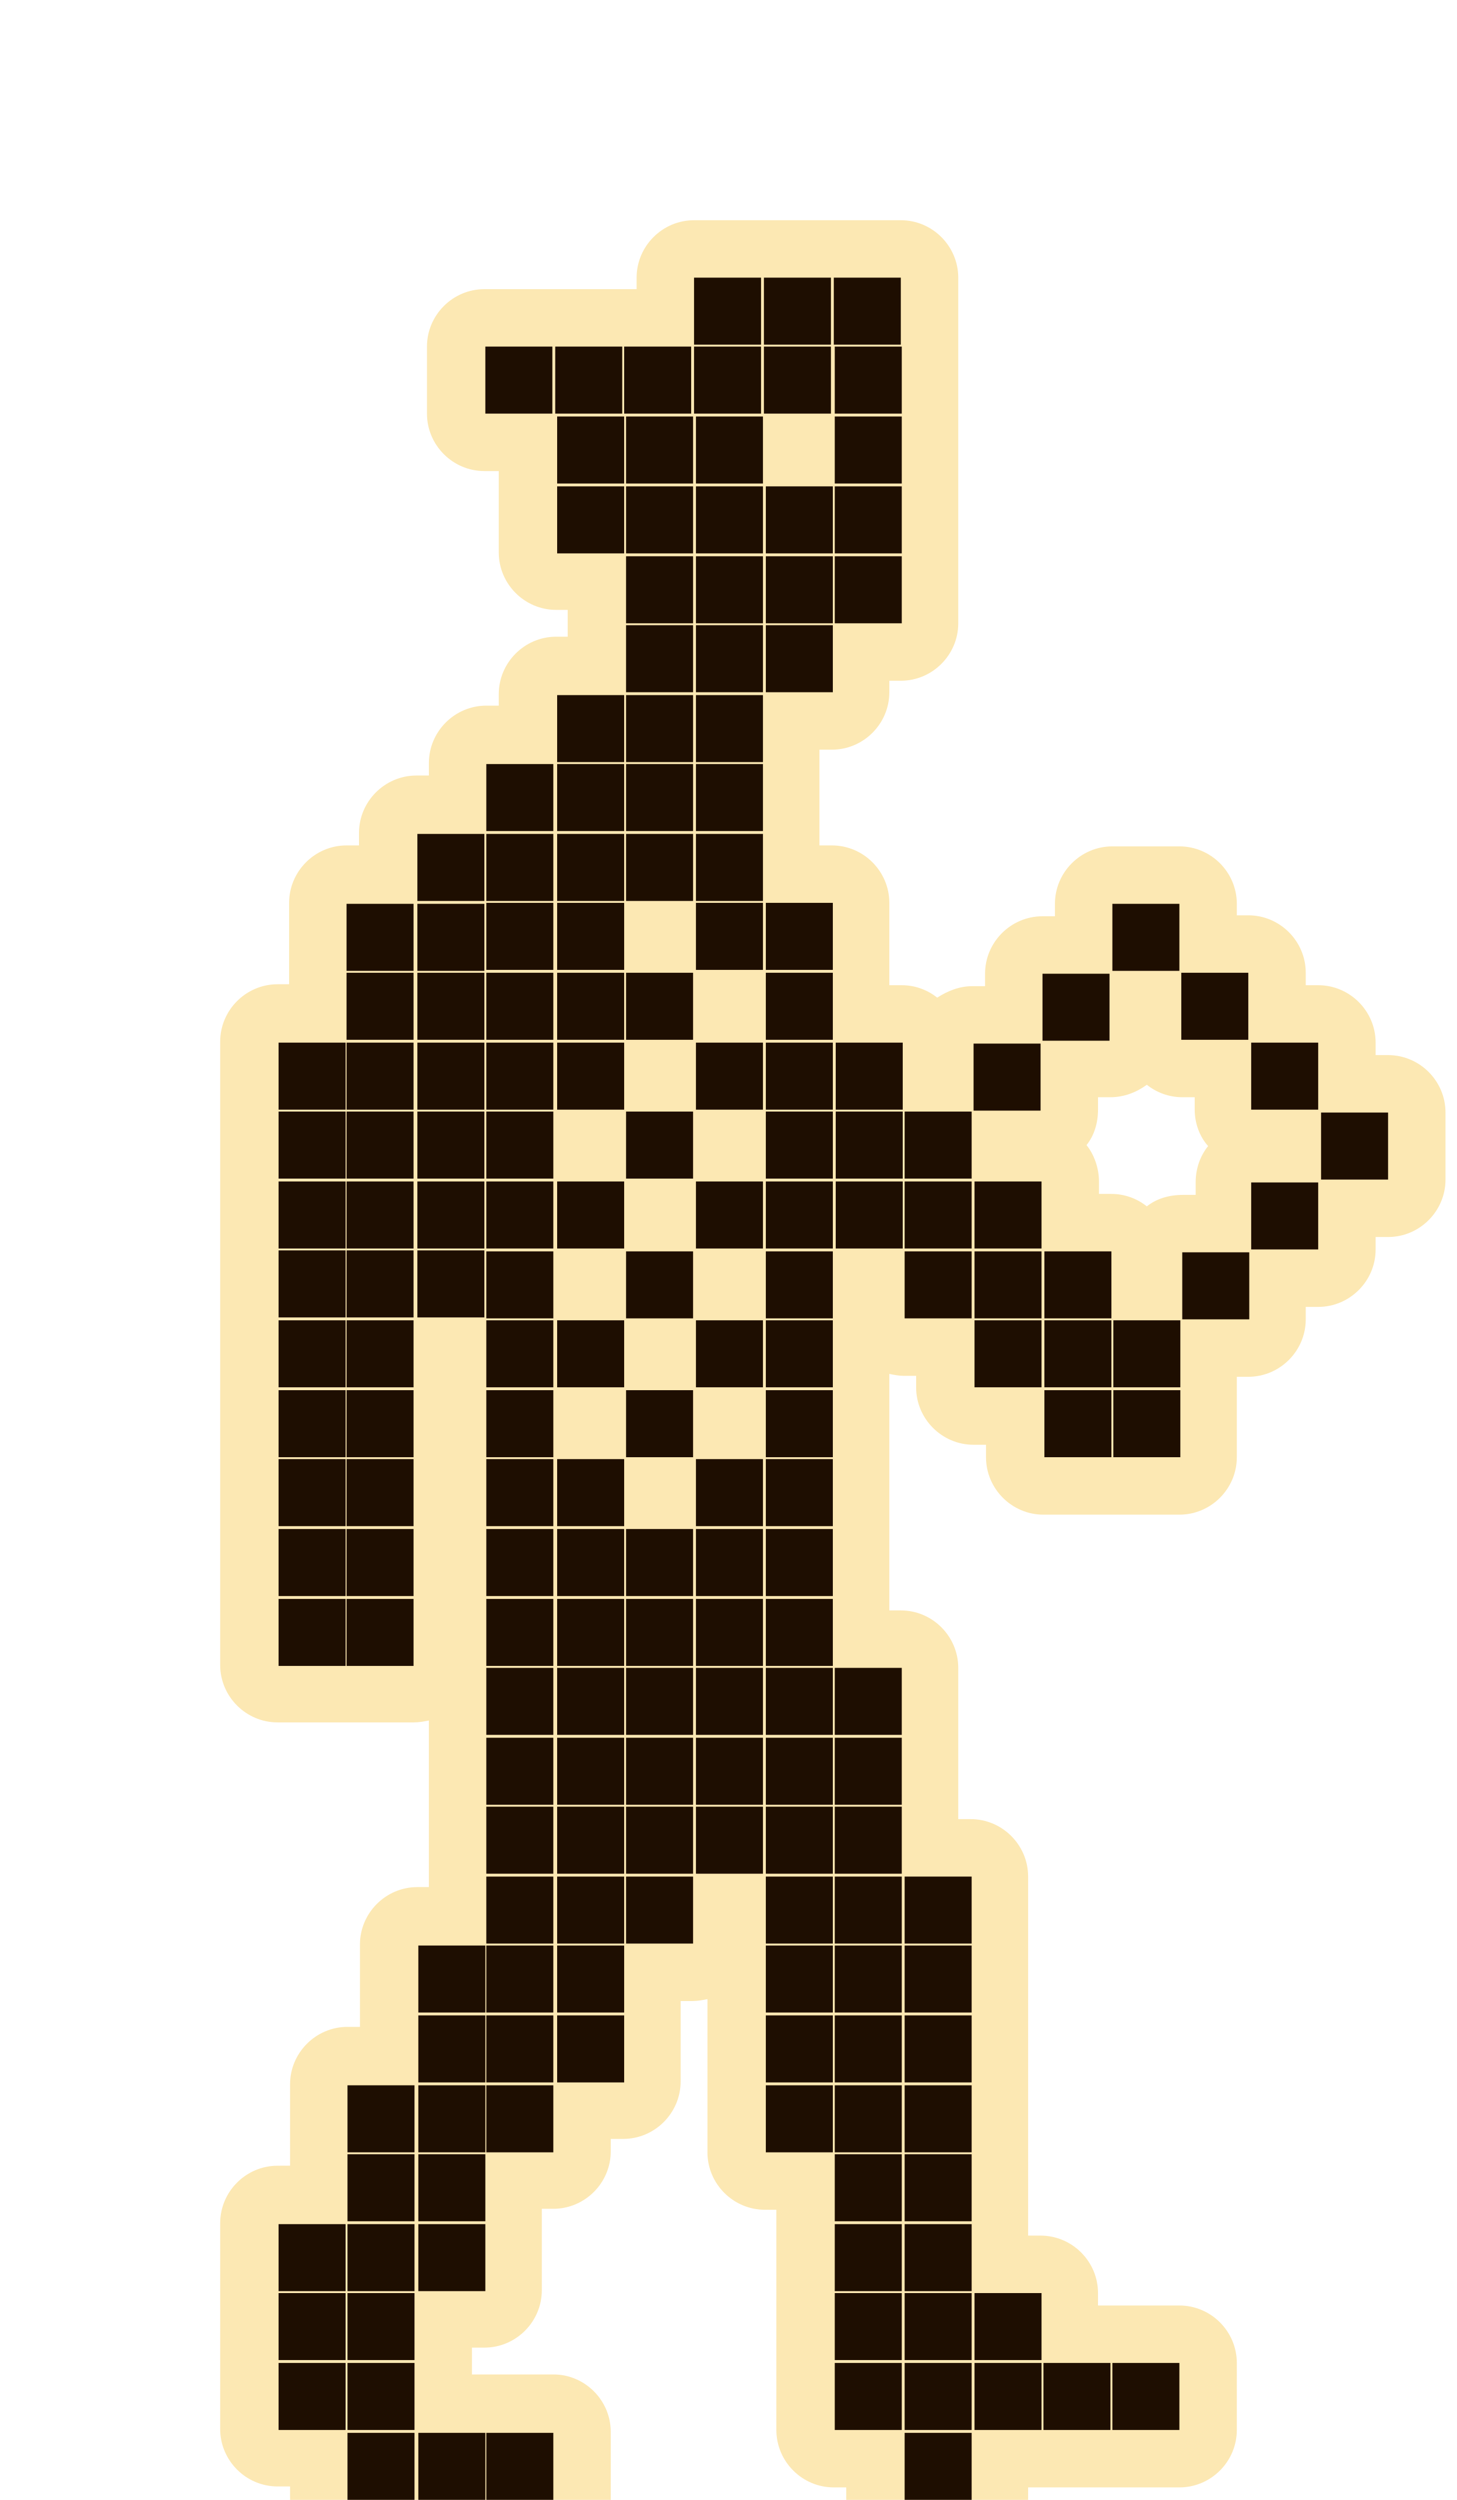 <?xml version="1.0" encoding="utf-8"?>
<!-- Generator: Adobe Illustrator 27.3.1, SVG Export Plug-In . SVG Version: 6.00 Build 0)  -->
<svg version="1.1" xmlns="http://www.w3.org/2000/svg" xmlns:xlink="http://www.w3.org/1999/xlink" x="0px" y="0px"
	 viewBox="0 0 152.2 261.1" style="enable-background:new 0 0 152.2 261.1;" xml:space="preserve">
<style type="text/css">
	.st0{fill:#FCE8B3;}
	.st1{fill:#1E0E01;}
</style>
<g id="Слой_2">
	<g>
		<path class="st0" d="M145,110.2h-1.3v-1.3c0-3.3-2.7-6-6-6h-1.3v-1.3c0-3.3-2.7-6-6-6h-1.2v-1.2c0-3.3-2.7-6-6-6h-7
			c-3.3,0-6,2.7-6,6v1.3h-1.3c-3.3,0-6,2.7-6,6v1.3h-1.3c-1.4,0-2.6,0.5-3.7,1.2c-1-0.8-2.3-1.3-3.7-1.3h-1.3v-1.3
			c0-0.1,0-0.1,0-0.1c0-0.1,0-0.1,0-0.2v-7c0-3.3-2.7-6-6-6h-1.3v-1.2c0-0.1,0-0.1,0-0.1c0-0.1,0-0.1,0-0.2v-7c0,0,0-0.1,0-0.1
			c0,0,0-0.1,0-0.1v-1.3h1.3c3.3,0,6-2.7,6-6v-1.2h1.2c3.3,0,6-2.7,6-6v-7c0-0.1,0-0.1,0-0.1c0-0.1,0-0.1,0-0.2v-7
			c0-0.1,0-0.1,0-0.1c0,0,0-0.1,0-0.1v-7c0-0.1,0-0.1,0-0.2c0-0.1,0-0.1,0-0.2v-7c0,0,0-0.1,0-0.1c0,0,0-0.1,0-0.1v-7
			c0-3.3-2.7-6-6-6h-7c0,0-0.1,0-0.1,0c-0.1,0-0.1,0-0.2,0h-7c0,0-0.1,0-0.1,0c-0.1,0-0.1,0-0.2,0h-7c-3.3,0-6,2.7-6,6v1.2h-1.3
			c0,0-0.1,0-0.2,0c0,0-0.1,0-0.1,0h-7c0,0-0.1,0-0.1,0c-0.1,0-0.1,0-0.2,0h-7c-3.3,0-6,2.7-6,6v7c0,3.3,2.7,6,6,6h1.5v1.3
			c0,0.1,0,0.1,0,0.1c0,0,0,0.1,0,0.1v7c0,3.3,2.7,6,6,6h1.2v1.3c0,0,0,0.1,0,0.1c0,0,0,0.1,0,0.1v1.3h-1.2c-3.3,0-6,2.7-6,6v1.2
			h-1.3c-3.3,0-6,2.7-6,6v1.3h-1.3c-3.3,0-6,2.7-6,6v1.3h-1.3c-3.3,0-6,2.7-6,6v7c0,0,0,0.1,0,0.1c0,0,0,0.1,0,0.1v1.3H29
			c-3.3,0-6,2.7-6,6v7c0,0,0,0.1,0,0.1c0,0,0,0.1,0,0.1v7c0,0.1,0,0.1,0,0.1c0,0,0,0.1,0,0.1v7c0,0,0,0.1,0,0.1c0,0,0,0.1,0,0.1v7
			c0,0.1,0,0.1,0,0.2c0,0,0,0.1,0,0.2v7c0,0,0,0.1,0,0.1c0,0.1,0,0.1,0,0.2v7c0,0,0,0.1,0,0.1c0,0,0,0.1,0,0.1v7c0,0,0,0.1,0,0.1
			c0,0.1,0,0.1,0,0.2v7c0,0,0,0.1,0,0.1c0,0.1,0,0.1,0,0.2v7c0,3.3,2.7,6,6,6h7c0.1,0,0.1,0,0.2,0h7c0.6,0,1.1-0.1,1.6-0.2v1.4
			c0,0,0,0.1,0,0.1c0,0.1,0,0.1,0,0.2v7c0,0,0,0.1,0,0.1c0,0,0,0.1,0,0.1v7c0,0,0,0.1,0,0.1c0,0.1,0,0.1,0,0.2v1.2h-1.2
			c-3.3,0-6,2.7-6,6v7c0,0,0,0.1,0,0.1c0,0.1,0,0.1,0,0.2v1.3h-1.3c-3.3,0-6,2.7-6,6v7c0,0,0,0.1,0,0.1c0,0,0,0.1,0,0.1v1.3H29
			c-3.3,0-6,2.7-6,6v7c0,0,0,0.1,0,0.1c0,0,0,0.1,0,0.1v7c0,0,0,0.1,0,0.1c0,0.1,0,0.1,0,0.2v7c0,3.3,2.7,6,6,6h1.3v1.3
			c0,3.3,2.7,6,6,6h7c0.1,0,0.2,0,0.3,0h7c0.1,0,0.1,0,0.2,0h7c3.3,0,6-2.7,6-6v-7c0-3.3-2.7-6-6-6h-7c-0.1,0-0.1,0-0.2,0h-1.3v-1.3
			c0,0,0-0.1,0-0.2c0,0,0-0.1,0-0.1v-1.2h1.3c3.3,0,6-2.7,6-6v-7c0,0,0-0.1,0-0.2c0,0,0-0.1,0-0.1v-1.2h1.2c3.3,0,6-2.7,6-6v-1.3
			h1.3c3.3,0,6-2.7,6-6v-7c0,0,0-0.1,0-0.2c0,0,0-0.1,0-0.1V209h1.2c0.6,0,1.1-0.1,1.6-0.2v1.4c0,0,0,0.1,0,0.1c0,0.1,0,0.1,0,0.2v7
			c0,0,0,0.1,0,0.1c0,0.1,0,0.1,0,0.2v7c0,3.3,2.7,6,6,6h1.2v1.2c0,0,0,0.1,0,0.1c0,0.1,0,0.1,0,0.2v7c0,0,0,0.1,0,0.1
			c0,0,0,0.1,0,0.1v7c0,0,0,0.1,0,0.1c0,0.1,0,0.1,0,0.2v7c0,3.3,2.7,6,6,6h1.3v1.3c0,3.3,2.7,6,6,6h7c3.3,0,6-2.7,6-6v-1.3h1.3
			c0.1,0,0.1,0,0.2,0h7c0.1,0,0.2,0,0.3,0h7c3.3,0,6-2.7,6-6v-7c0-3.3-2.7-6-6-6h-7c-0.1,0-0.2,0-0.3,0h-1.2v-1.3c0-3.3-2.7-6-6-6
			h-1.3v-1.2c0,0,0-0.1,0-0.2c0,0,0-0.1,0-0.1v-7c0,0,0-0.1,0-0.1c0,0,0-0.1,0-0.1v-7c0,0,0-0.1,0-0.2c0,0,0-0.1,0-0.1v-7
			c0,0,0-0.1,0-0.2c0,0,0-0.1,0-0.1v-7c0,0,0-0.1,0-0.1c0,0,0-0.1,0-0.1v-7c0-3.3-2.7-6-6-6h-1.3v-1.3c0,0,0-0.1,0-0.1
			c0,0,0-0.1,0-0.1v-7c0,0,0-0.1,0-0.2c0,0,0-0.1,0-0.1v-7c0-3.3-2.7-6-6-6h-1.2V167c0,0,0-0.1,0-0.2c0,0,0-0.1,0-0.1v-7
			c0,0,0-0.1,0-0.2c0,0,0-0.1,0-0.1v-7c0,0,0-0.1,0-0.1c0,0,0-0.1,0-0.1v-7c0,0,0-0.1,0-0.2c0,0,0-0.1,0-0.1v-1.4
			c0.5,0.1,1,0.2,1.5,0.2h1.3v1.2c0,3.3,2.7,6,6,6h1.3v1.3c0,3.3,2.7,6,6,6h7c0.1,0,0.1,0,0.2,0h7c3.3,0,6-2.7,6-6v-7
			c0,0,0-0.1,0-0.2c0,0,0-0.1,0-0.1v-1.1h1.2c3.3,0,6-2.7,6-6v-1.3h1.3c3.3,0,6-2.7,6-6v-1.3h1.3c3.3,0,6-2.7,6-6v-7
			C151,112.9,148.3,110.2,145,110.2z M119.8,126c-1-0.8-2.3-1.3-3.7-1.3h-1.3v-1.3c0-1.4-0.5-2.8-1.3-3.8c0.8-1,1.2-2.3,1.2-3.7
			v-1.3h1.3c1.4,0,2.7-0.5,3.8-1.3c1,0.8,2.3,1.3,3.7,1.3h1.3v1.3c0,1.4,0.5,2.8,1.4,3.8c-0.8,1-1.3,2.3-1.3,3.8v1.3h-1.3
			C122.1,124.8,120.8,125.2,119.8,126z"/>
	</g>
</g>
<g id="Слой_1">
	<path class="st1" d="M-656.1,246.8h7v7h-7V246.8z M-656.1,239.6h7v7h-7V239.6z M-648.8,254.1h7v7h-7V254.1z M-648.8,246.8h7v7h-7
		V246.8z M-648.8,239.6h7v7h-7V239.6z M-648.8,232.3h7v7h-7V232.3z M-648.8,225.1h7v7h-7V225.1z M-648.8,217.8h7v7h-7V217.8z
		 M-641.5,254.1h7v7h-7V254.1z M-641.5,246.8h7v7h-7V246.8z M-641.5,239.6h7v7h-7V239.6z M-641.5,232.3h7v7h-7V232.3z M-641.5,225.1
		h7v7h-7V225.1z M-641.5,217.8h7v7h-7V217.8z M-641.5,210.5h7v7h-7V210.5z M-634.3,254.1h7v7h-7V254.1z M-634.3,232.3h7v7h-7V232.3z
		 M-634.3,225.1h7v7h-7V225.1z M-634.3,217.8h7v7h-7V217.8z M-634.3,210.5h7v7h-7V210.5z M-634.3,203.3h7v7h-7V203.3z M-634.3,196h7
		v7h-7V196z M-634.3,188.8h7v7h-7V188.8z M-634.3,159.7h7v7h-7V159.7z M-634.3,152.5h7v7h-7V152.5z M-634.3,145.2h7v7h-7V145.2z
		 M-634.3,137.9h7v7h-7V137.9z M-634.3,130.7h7v7h-7V130.7z M-634.3,123.4h7v7h-7V123.4z M-634.3,116.2h7v7h-7V116.2z M-634.3,108.9
		h7v7h-7V108.9z M-634.3,101.6h7v7h-7V101.6z M-634.3,94.4h7v7h-7V94.4z M-627,217.8h7v7h-7V217.8z M-627,210.5h7v7h-7V210.5z
		 M-627,203.3h7v7h-7V203.3z M-627,196h7v7h-7V196z M-627,188.8h7v7h-7V188.8z M-627,181.5h7v7h-7V181.5z M-627,174.2h7v7h-7V174.2z
		 M-627,167h7v7h-7V167z M-627,159.7h7v7h-7V159.7z M-627,152.5h7v7h-7V152.5z M-627,145.2h7v7h-7V145.2z M-627,130.7h7v7h-7V130.7z
		 M-627,116.2h7v7h-7V116.2z M-627,101.6h7v7h-7V101.6z M-627,94.4h7v7h-7V94.4z M-627,87.1h7v7h-7V87.1z M-627,79.9h7v7h-7V79.9z
		 M-627,72.6h7v7h-7V72.6z M-627,50.8h7v7h-7V50.8z M-627,43.6h7v7h-7V43.6z M-619.8,196h7v7h-7V196z M-619.8,188.8h7v7h-7V188.8z
		 M-619.8,181.5h7v7h-7V181.5z M-619.8,174.2h7v7h-7V174.2z M-619.8,167h7v7h-7V167z M-619.8,159.7h7v7h-7V159.7z M-619.8,152.5h7v7
		h-7V152.5z M-619.8,137.9h7v7h-7V137.9z M-619.8,123.4h7v7h-7V123.4z M-619.8,108.9h7v7h-7V108.9z M-619.8,94.4h7v7h-7V94.4z
		 M-619.8,87.1h7v7h-7V87.1z M-619.8,79.9h7v7h-7V79.9z M-619.8,72.6h7v7h-7V72.6z M-619.8,65.3h7v7h-7V65.3z M-619.8,58.1h7v7h-7
		V58.1z M-619.8,50.8h7v7h-7V50.8z M-619.8,43.6h7v7h-7V43.6z M-619.8,36.3h7v7h-7V36.3z M-612.5,225.1h7v7h-7V225.1z M-612.5,217.8
		h7v7h-7V217.8z M-612.5,210.5h7v7h-7V210.5z M-612.5,203.3h7v7h-7V203.3z M-612.5,196h7v7h-7V196z M-612.5,188.8h7v7h-7V188.8z
		 M-612.5,181.5h7v7h-7V181.5z M-612.5,174.2h7v7h-7V174.2z M-612.5,167h7v7h-7V167z M-612.5,159.7h7v7h-7V159.7z M-612.5,152.5h7v7
		h-7V152.5z M-612.5,145.2h7v7h-7V145.2z M-612.5,130.7h7v7h-7V130.7z M-612.5,116.2h7v7h-7V116.2z M-612.5,101.6h7v7h-7V101.6z
		 M-612.5,87.1h7v7h-7V87.1z M-612.5,79.9h7v7h-7V79.9z M-612.5,72.6h7v7h-7V72.6z M-612.5,65.3h7v7h-7V65.3z M-612.5,58.1h7v7h-7
		V58.1z M-612.5,50.8h7v7h-7V50.8z M-612.5,43.6h7v7h-7V43.6z M-612.5,36.3h7v7h-7V36.3z M-605.2,254.1h7v7h-7V254.1z M-605.2,246.8
		h7v7h-7V246.8z M-605.2,239.6h7v7h-7V239.6z M-605.2,232.3h7v7h-7V232.3z M-605.2,225.1h7v7h-7V225.1z M-605.2,217.8h7v7h-7V217.8z
		 M-605.2,210.5h7v7h-7V210.5z M-605.2,203.3h7v7h-7V203.3z M-605.2,196h7v7h-7V196z M-605.2,188.8h7v7h-7V188.8z M-605.2,181.5h7v7
		h-7V181.5z M-605.2,174.2h7v7h-7V174.2z M-605.2,167h7v7h-7V167z M-605.2,159.7h7v7h-7V159.7z M-605.2,152.5h7v7h-7V152.5z
		 M-605.2,145.2h7v7h-7V145.2z M-605.2,137.9h7v7h-7V137.9z M-605.2,130.7h7v7h-7V130.7z M-605.2,123.4h7v7h-7V123.4z M-605.2,116.2
		h7v7h-7V116.2z M-605.2,108.9h7v7h-7V108.9z M-605.2,101.6h7v7h-7V101.6z M-605.2,94.4h7v7h-7V94.4z M-605.2,87.1h7v7h-7V87.1z
		 M-605.2,65.3h7v7h-7V65.3z M-605.2,58.1h7v7h-7V58.1z M-605.2,50.8h7v7h-7V50.8z M-605.2,36.3h7v7h-7V36.3z M-598,254.1h7v7h-7
		V254.1z M-598,246.8h7v7h-7V246.8z M-598,239.6h7v7h-7V239.6z M-598,232.3h7v7h-7V232.3z M-598,225.1h7v7h-7V225.1z M-598,217.8h7
		v7h-7V217.8z M-598,210.5h7v7h-7V210.5z M-598,203.3h7v7h-7V203.3z M-598,196h7v7h-7V196z M-598,188.8h7v7h-7V188.8z M-598,181.5h7
		v7h-7V181.5z M-598,58.1h7v7h-7V58.1z M-598,50.8h7v7h-7V50.8z M-598,43.6h7v7h-7V43.6z M-590.7,254.1h7v7h-7V254.1z M-590.7,246.8
		h7v7h-7V246.8z M-583.5,254.1h7v7h-7V254.1z M-576.2,254.1h7v7h-7V254.1z M-641.7,116.1h7v7h-7V116.1z M-648.9,116.1h7v7h-7V116.1z
		 M-648.9,123.4h7v7h-7V123.4z M-656.2,123.4h7v7h-7V123.4z M-641.6,101.6h7v7h-7V101.6z M-641.6,108.9h7v7h-7V108.9z M-648.9,108.9
		h7v7h-7V108.9z M-641.6,130.7h7v7h-7V130.7z M-648.9,130.7h7v7h-7V130.7z M-641.6,137.9h7v7h-7V137.9z M-598.1,123.4h7v7h-7V123.4z
		 M-598.1,130.6h7v7h-7V130.6z M-598.1,137.9h7v7h-7V137.9z M-598.1,145.3h7v7h-7V145.3z M-590.9,137.9h7v7h-7V137.9z M-590.9,145.3
		h7v7h-7V145.3z M-458.5,232h7v7h-7V232z M-458.5,224.8h7v7h-7V224.8z M-458.5,217.5h7v7h-7V217.5z M-451.2,253.8h7v7h-7V253.8z
		 M-451.2,246.5h7v7h-7V246.5z M-451.2,239.3h7v7h-7V239.3z M-451.2,232h7v7h-7V232z M-451.2,224.8h7v7h-7V224.8z M-451.2,217.5h7v7
		h-7V217.5z M-451.2,210.2h7v7h-7V210.2z M-451.2,203h7v7h-7V203z M-451.2,195.7h7v7h-7V195.7z M-451.2,188.5h7v7h-7V188.5z
		 M-451.2,181.2h7v7h-7V181.2z M-451.2,173.9h7v7h-7V173.9z M-451.2,166.7h7v7h-7V166.7z M-451.2,159.4h7v7h-7V159.4z M-451.2,152.2
		h7v7h-7V152.2z M-451.2,144.9h7v7h-7V144.9z M-451.2,137.6h7v7h-7V137.6z M-451.2,130.4h7v7h-7V130.4z M-451.2,123.1h7v7h-7V123.1z
		 M-451.2,115.9h7v7h-7V115.9z M-451.2,108.6h7v7h-7V108.6z M-451.2,101.3h7v7h-7V101.3z M-451.2,94.1h7v7h-7V94.1z M-451.2,86.8h7
		v7h-7V86.8z M-451.2,79.6h7v7h-7V79.6z M-451.2,50.5h7v7h-7V50.5z M-451.2,43.3h7v7h-7V43.3z M-444,253.8h7v7h-7V253.8z
		 M-444,246.5h7v7h-7V246.5z M-444,239.3h7v7h-7V239.3z M-444,232h7v7h-7V232z M-444,224.8h7v7h-7V224.8z M-444,217.5h7v7h-7V217.5z
		 M-444,210.2h7v7h-7V210.2z M-444,203h7v7h-7V203z M-444,195.7h7v7h-7V195.7z M-444,188.5h7v7h-7V188.5z M-444,181.2h7v7h-7V181.2z
		 M-444,173.9h7v7h-7V173.9z M-444,166.7h7v7h-7V166.7z M-444,159.4h7v7h-7V159.4z M-444,152.2h7v7h-7V152.2z M-444,144.9h7v7h-7
		V144.9z M-444,130.4h7v7h-7V130.4z M-444,115.9h7v7h-7V115.9z M-444,101.3h7v7h-7V101.3z M-444,86.8h7v7h-7V86.8z M-444,79.6h7v7
		h-7V79.6z M-444,72.3h7v7h-7V72.3z M-444,65h7v7h-7V65z M-444,57.8h7v7h-7V57.8z M-444,50.5h7v7h-7V50.5z M-444,43.3h7v7h-7V43.3z
		 M-436.8,253.8h7v7h-7V253.8z M-436.8,246.5h7v7h-7V246.5z M-436.8,239.3h7v7h-7V239.3z M-436.8,224.8h7v7h-7V224.8z M-436.8,217.5
		h7v7h-7V217.5z M-436.8,210.2h7v7h-7V210.2z M-436.8,203h7v7h-7V203z M-436.8,195.7h7v7h-7V195.7z M-436.8,188.5h7v7h-7V188.5z
		 M-436.8,181.2h7v7h-7V181.2z M-436.8,173.9h7v7h-7V173.9z M-436.8,166.7h7v7h-7V166.7z M-436.8,159.4h7v7h-7V159.4z M-436.8,152.2
		h7v7h-7V152.2z M-436.8,144.9h7v7h-7V144.9z M-436.8,137.6h7v7h-7V137.6z M-436.8,123.1h7v7h-7V123.1z M-436.8,108.6h7v7h-7V108.6z
		 M-436.8,94.1h7v7h-7V94.1z M-436.8,79.6h7v7h-7V79.6z M-436.8,72.3h7v7h-7V72.3z M-436.8,65h7v7h-7V65z M-436.8,57.8h7v7h-7V57.8z
		 M-436.8,50.5h7v7h-7V50.5z M-436.8,43.3h7v7h-7V43.3z M-429.5,253.8h7v7h-7V253.8z M-429.5,246.5h7v7h-7V246.5z M-429.5,210.2h7v7
		h-7V210.2z M-429.5,203h7v7h-7V203z M-429.5,195.7h7v7h-7V195.7z M-429.5,188.5h7v7h-7V188.5z M-429.5,181.2h7v7h-7V181.2z
		 M-429.5,173.9h7v7h-7V173.9z M-429.5,166.7h7v7h-7V166.7z M-429.5,159.4h7v7h-7V159.4z M-429.5,152.2h7v7h-7V152.2z M-429.5,144.9
		h7v7h-7V144.9z M-429.5,137.6h7v7h-7V137.6z M-429.5,130.4h7v7h-7V130.4z M-429.5,115.9h7v7h-7V115.9z M-429.5,108.6h7v7h-7V108.6z
		 M-429.5,101.3h7v7h-7V101.3z M-429.5,94.1h7v7h-7V94.1z M-429.5,86.8h7v7h-7V86.8z M-429.5,79.6h7v7h-7V79.6z M-429.5,65h7v7h-7
		V65z M-429.5,57.8h7v7h-7V57.8z M-429.5,50.5h7v7h-7V50.5z M-422.2,253.8h7v7h-7V253.8z M-422.2,203h7v7h-7V203z M-422.2,195.7h7v7
		h-7V195.7z M-422.2,188.5h7v7h-7V188.5z M-422.2,181.2h7v7h-7V181.2z M-422.2,173.9h7v7h-7V173.9z M-422.2,166.7h7v7h-7V166.7z
		 M-422.2,159.4h7v7h-7V159.4z M-422.2,152.2h7v7h-7V152.2z M-422.2,144.9h7v7h-7V144.9z M-422.2,137.6h7v7h-7V137.6z M-422.2,130.4
		h7v7h-7V130.4z M-422.2,123.1h7v7h-7V123.1z M-422.2,115.9h7v7h-7V115.9z M-422.2,57.8h7v7h-7V57.8z M-422.2,50.5h7v7h-7V50.5z
		 M-422.2,43.3h7v7h-7V43.3z M-414.9,195.7h7v7h-7V195.7z M-414.9,188.5h7v7h-7V188.5z M-414.9,181.2h7v7h-7V181.2z M-473,101.4h7v7
		h-7V101.4z M-473,108.6h7v7h-7V108.6z M-473,115.9h7v7h-7V115.9z M-473,123.1h7v7h-7V123.1z M-465.8,86.9h7v7h-7V86.9z
		 M-465.8,94.1h7v7h-7V94.1z M-465.8,101.4h7v7h-7V101.4z M-465.8,108.6h7v7h-7V108.6z M-465.8,115.9h7v7h-7V115.9z M-465.8,123.1h7
		v7h-7V123.1z M-465.8,130.4h7v7h-7V130.4z M-458.4,79.6h7v7h-7V79.6z M-458.4,86.9h7v7h-7V86.9z M-458.4,94.1h7v7h-7V94.1z
		 M-458.4,101.4h7v7h-7V101.4z M-458.4,108.6h7v7h-7V108.6z M-458.4,130.4h7v7h-7V130.4z M-465.8,137.7h7v7h-7V137.7z M-465.8,152.2
		h7v7h-7V152.2z M-465.8,159.5h7v7h-7V159.5z M-465.8,166.7h7v7h-7V166.7z M-458.4,137.7h7v7h-7V137.7z M-458.4,144.9h7v7h-7V144.9z
		 M-458.4,152.2h7v7h-7V152.2z M-458.4,159.5h7v7h-7V159.5z M-458.4,166.7h7v7h-7V166.7z M-414.9,137.5h7v7h-7V137.5z M-414.9,144.7
		h7v7h-7V144.7z M-414.9,152h7v7h-7V152z M-414.9,159.3h7v7h-7V159.3z M-297.2,254.1h7v7h-7V254.1z M-297.2,246.8h7v7h-7V246.8z
		 M-297.2,239.5h7v7h-7V239.5z M-297.2,232.3h7v7h-7V232.3z M-297.2,225h7v7h-7V225z M-297.2,217.8h7v7h-7V217.8z M-297.2,210.5h7v7
		h-7V210.5z M-297.2,196.1h7v7h-7V196.1z M-297.2,188.9h7v7h-7V188.9z M-297.2,181.6h7v7h-7V181.6z M-297.2,174.3h7v7h-7V174.3z
		 M-297.2,167.1h7v7h-7V167.1z M-297.2,152.6h7v7h-7V152.6z M-297.2,145.3h7v7h-7V145.3z M-297.2,138h7v7h-7V138z M-297.2,130.8h7v7
		h-7V130.8z M-297.2,123.5h7v7h-7V123.5z M-297.2,116.3h7v7h-7V116.3z M-297.2,109h7v7h-7V109z M-297.2,101.7h7v7h-7V101.7z
		 M-297.2,94.5h7v7h-7V94.5z M-297.2,87.2h7v7h-7V87.2z M-290,254.1h7v7h-7V254.1z M-290,246.8h7v7h-7V246.8z M-290,239.5h7v7h-7
		V239.5z M-290,232.3h7v7h-7V232.3z M-290,225h7v7h-7V225z M-290,217.8h7v7h-7V217.8z M-290,210.5h7v7h-7V210.5z M-290,196.1h7v7h-7
		V196.1z M-290,188.9h7v7h-7V188.9z M-290,181.6h7v7h-7V181.6z M-290,174.3h7v7h-7V174.3z M-290,167.1h7v7h-7V167.1z M-290,159.8h7
		v7h-7V159.8z M-290,152.6h7v7h-7V152.6z M-290,145.3h7v7h-7V145.3z M-290,130.8h7v7h-7V130.8z M-290,116.3h7v7h-7V116.3z
		 M-290,101.7h7v7h-7V101.7z M-290,94.5h7v7h-7V94.5z M-290,87.2h7v7h-7V87.2z M-290,80h7v7h-7V80z M-290,72.7h7v7h-7V72.7z
		 M-290,50.9h7v7h-7V50.9z M-290,43.7h7v7h-7V43.7z M-282.7,254.1h7v7h-7V254.1z M-282.7,232.3h7v7h-7V232.3z M-282.7,225h7v7h-7
		V225z M-282.7,196.1h7v7h-7V196.1z M-282.7,188.9h7v7h-7V188.9z M-282.7,181.6h7v7h-7V181.6z M-282.7,174.3h7v7h-7V174.3z
		 M-282.7,167.1h7v7h-7V167.1z M-282.7,159.8h7v7h-7V159.8z M-282.7,152.6h7v7h-7V152.6z M-282.7,138h7v7h-7V138z M-282.7,123.5h7v7
		h-7V123.5z M-282.7,109h7v7h-7V109z M-282.7,94.5h7v7h-7V94.5z M-282.7,87.2h7v7h-7V87.2z M-282.7,80h7v7h-7V80z M-282.7,72.7h7v7
		h-7V72.7z M-282.7,65.4h7v7h-7V65.4z M-282.7,58.2h7v7h-7V58.2z M-282.7,50.9h7v7h-7V50.9z M-282.7,43.7h7v7h-7V43.7z
		 M-275.5,254.1h7v7h-7V254.1z M-275.5,239.5h7v7h-7V239.5z M-275.5,232.3h7v7h-7V232.3z M-275.5,225h7v7h-7V225z M-275.5,217.8h7v7
		h-7V217.8z M-275.5,174.3h7v7h-7V174.3z M-275.5,167.1h7v7h-7V167.1z M-275.5,159.8h7v7h-7V159.8z M-275.5,152.6h7v7h-7V152.6z
		 M-275.5,145.3h7v7h-7V145.3z M-275.5,130.8h7v7h-7V130.8z M-275.5,116.3h7v7h-7V116.3z M-275.5,101.7h7v7h-7V101.7z M-275.5,87.2
		h7v7h-7V87.2z M-275.5,80h7v7h-7V80z M-275.5,72.7h7v7h-7V72.7z M-275.5,65.4h7v7h-7V65.4z M-275.5,58.2h7v7h-7V58.2z M-275.5,50.9
		h7v7h-7V50.9z M-275.5,43.7h7v7h-7V43.7z M-268.2,246.8h7v7h-7V246.8z M-268.2,239.5h7v7h-7V239.5z M-268.2,232.3h7v7h-7V232.3z
		 M-268.2,225h7v7h-7V225z M-268.2,217.8h7v7h-7V217.8z M-268.2,210.5h7v7h-7V210.5z M-268.2,196.1h7v7h-7V196.1z M-268.2,174.3h7v7
		h-7V174.3z M-268.2,167.1h7v7h-7V167.1z M-268.2,159.8h7v7h-7V159.8z M-268.2,152.6h7v7h-7V152.6z M-268.2,145.3h7v7h-7V145.3z
		 M-268.2,138h7v7h-7V138z M-268.2,130.8h7v7h-7V130.8z M-268.2,123.5h7v7h-7V123.5z M-268.2,116.3h7v7h-7V116.3z M-268.2,109h7v7
		h-7V109z M-268.2,101.7h7v7h-7V101.7z M-268.2,94.5h7v7h-7V94.5z M-268.2,87.2h7v7h-7V87.2z M-268.2,65.4h7v7h-7V65.4z
		 M-268.2,58.2h7v7h-7V58.2z M-268.2,50.9h7v7h-7V50.9z M-260.9,246.8h7v7h-7V246.8z M-260.9,239.5h7v7h-7V239.5z M-260.9,217.8h7v7
		h-7V217.8z M-260.9,210.5h7v7h-7V210.5z M-260.9,196.1h7v7h-7V196.1z M-260.9,188.9h7v7h-7V188.9z M-260.9,181.6h7v7h-7V181.6z
		 M-260.9,174.3h7v7h-7V174.3z M-260.9,167.1h7v7h-7V167.1z M-260.9,159.8h7v7h-7V159.8z M-260.9,152.6h7v7h-7V152.6z M-260.9,58.2
		h7v7h-7V58.2z M-260.9,50.9h7v7h-7V50.9z M-260.9,43.7h7v7h-7V43.7z M-253.7,196.1h7v7h-7V196.1z M-253.7,188.9h7v7h-7V188.9z
		 M-253.7,181.6h7v7h-7V181.6z M-253.7,174.3h7v7h-7V174.3z M-253.7,167.1h7v7h-7V167.1z M-246.4,188.9h7v7h-7V188.9z M-246.4,181.6
		h7v7h-7V181.6z M-297.2,203.3h7v7h-7V203.3z M-290,203.3h7v7h-7V203.3z M-268.2,203.3h7v7h-7V203.3z M-260.9,203.3h7v7h-7V203.3z
		 M-260.9,109.2h7v7h-7V109.2z M-260.9,116.4h7v7h-7V116.4z M-260.9,123.7h7v7h-7V123.7z M-253.6,116.4h7v7h-7V116.4z M-253.6,123.7
		h7v7h-7V123.7z M-253.6,138.2h7v7h-7V138.2z M-253.6,131h7v7h-7V131z M-246.4,131h7v7h-7V131z M-246.4,138.2h7v7h-7V138.2z
		 M-246.4,145.4h7v7h-7V145.4z M-260.9,131h7v7h-7V131z M-239.1,145.4h7v7h-7V145.4z M-304.5,101.7h7v7h-7V101.7z M-304.5,109h7v7
		h-7V109z M-304.5,116.2h7v7h-7V116.2z M-304.5,123.5h7v7h-7V123.5z M-304.5,152.6h7v7h-7V152.6z M-297.2,159.9h7v7h-7V159.9z
		 M-128.7,254.1h7v7h-7V254.1z M-128.7,246.9h7v7h-7V246.9z M-128.7,239.6h7v7h-7V239.6z M-128.7,232.4h7v7h-7V232.4z M-128.7,225.1
		h7v7h-7V225.1z M-128.7,217.8h7v7h-7V217.8z M-128.7,210.6h7v7h-7V210.6z M-121.4,254.1h7v7h-7V254.1z M-121.4,246.9h7v7h-7V246.9z
		 M-121.4,239.6h7v7h-7V239.6z M-121.4,232.4h7v7h-7V232.4z M-121.4,225.1h7v7h-7V225.1z M-121.4,217.8h7v7h-7V217.8z M-121.4,210.6
		h7v7h-7V210.6z M-121.4,203.3h7v7h-7V203.3z M-121.4,196.1h7v7h-7V196.1z M-121.4,188.8h7v7h-7V188.8z M-121.4,159.8h7v7h-7V159.8z
		 M-121.4,152.5h7v7h-7V152.5z M-121.4,145.2h7v7h-7V145.2z M-121.4,138h7v7h-7V138z M-121.4,130.7h7v7h-7V130.7z M-121.4,123.5h7v7
		h-7V123.5z M-121.4,116.2h7v7h-7V116.2z M-121.4,108.9h7v7h-7V108.9z M-121.4,101.7h7v7h-7V101.7z M-121.4,94.4h7v7h-7V94.4z
		 M-121.4,87.2h7v7h-7V87.2z M-114.2,254.1h7v7h-7C-114.2,261.1-114.2,254.1-114.2,254.1z M-114.2,246.9h7v7h-7
		C-114.2,253.9-114.2,246.9-114.2,246.9z M-114.2,225.1h7v7h-7C-114.2,232.1-114.2,225.1-114.2,225.1z M-114.2,217.8h7v7h-7
		C-114.2,224.8-114.2,217.8-114.2,217.8z M-114.2,210.6h7v7h-7C-114.2,217.6-114.2,210.6-114.2,210.6z M-114.2,203.3h7v7h-7
		C-114.2,210.3-114.2,203.3-114.2,203.3z M-114.2,196.1h7v7h-7C-114.2,203.1-114.2,196.1-114.2,196.1z M-114.2,188.8h7v7h-7
		C-114.2,195.8-114.2,188.8-114.2,188.8z M-114.2,181.5h7v7h-7C-114.2,188.5-114.2,181.5-114.2,181.5z M-114.2,174.3h7v7h-7
		C-114.2,181.3-114.2,174.3-114.2,174.3z M-114.2,167h7v7h-7C-114.2,174-114.2,167-114.2,167z M-114.2,159.8h7v7h-7
		C-114.2,166.8-114.2,159.8-114.2,159.8z M-114.2,152.5h7v7h-7C-114.2,159.5-114.2,152.5-114.2,152.5z M-114.2,138h7v7h-7
		C-114.2,145-114.2,138-114.2,138z M-114.2,123.5h7v7h-7C-114.2,130.5-114.2,123.5-114.2,123.5z M-114.2,108.9h7v7h-7
		C-114.2,115.9-114.2,108.9-114.2,108.9z M-114.2,94.4h7v7h-7C-114.2,101.4-114.2,94.4-114.2,94.4z M-114.2,87.2h7v7h-7
		C-114.2,94.2-114.2,87.2-114.2,87.2z M-114.2,79.9h7v7h-7C-114.2,86.9-114.2,79.9-114.2,79.9z M-114.2,72.6h7v7h-7
		C-114.2,79.6-114.2,72.6-114.2,72.6z M-114.2,50.9h7v7h-7C-114.2,57.9-114.2,50.9-114.2,50.9z M-114.2,43.6h7v7h-7
		C-114.2,50.6-114.2,43.6-114.2,43.6z M-106.9,254.1h7v7h-7V254.1z M-106.9,246.9h7v7h-7V246.9z M-106.9,203.3h7v7h-7V203.3z
		 M-106.9,196.1h7v7h-7V196.1z M-106.9,188.8h7v7h-7V188.8z M-106.9,181.5h7v7h-7V181.5z M-106.9,174.3h7v7h-7V174.3z M-106.9,167h7
		v7h-7V167z M-106.9,159.8h7v7h-7V159.8z M-106.9,145.2h7v7h-7V145.2z M-106.9,130.7h7v7h-7V130.7z M-106.9,116.2h7v7h-7V116.2z
		 M-106.9,101.7h7v7h-7V101.7z M-106.9,94.4h7v7h-7V94.4z M-106.9,87.2h7v7h-7V87.2z M-106.9,79.9h7v7h-7V79.9z M-106.9,72.6h7v7h-7
		V72.6z M-106.9,65.4h7v7h-7V65.4z M-106.9,58.1h7v7h-7V58.1z M-106.9,50.9h7v7h-7V50.9z M-106.9,43.6h7v7h-7V43.6z M-99.7,254.1h7
		v7h-7V254.1z M-99.7,181.5h7v7h-7V181.5z M-99.7,174.3h7v7h-7V174.3z M-99.7,167h7v7h-7V167z M-99.7,159.8h7v7h-7V159.8z
		 M-99.7,152.5h7v7h-7V152.5z M-99.7,138h7v7h-7V138z M-99.7,123.5h7v7h-7V123.5z M-99.7,108.9h7v7h-7V108.9z M-99.7,94.4h7v7h-7
		V94.4z M-99.7,87.2h7v7h-7V87.2z M-99.7,79.9h7v7h-7V79.9z M-99.7,72.6h7v7h-7V72.6z M-99.7,65.4h7v7h-7V65.4z M-99.7,58.1h7v7h-7
		V58.1z M-99.7,50.9h7v7h-7V50.9z M-99.7,43.6h7v7h-7V43.6z M-92.4,188.8h7v7h-7V188.8z M-92.4,181.5h7v7h-7V181.5z M-92.4,174.3h7
		v7h-7V174.3z M-92.4,167h7v7h-7V167z M-92.4,159.8h7v7h-7V159.8z M-92.4,152.5h7v7h-7V152.5z M-92.4,145.2h7v7h-7V145.2z
		 M-92.4,138h7v7h-7V138z M-92.4,130.7h7v7h-7V130.7z M-92.4,123.5h7v7h-7V123.5z M-92.4,116.2h7v7h-7V116.2z M-92.4,108.9h7v7h-7
		V108.9z M-92.4,101.7h7v7h-7V101.7z M-92.4,94.4h7v7h-7V94.4z M-92.4,65.4h7v7h-7V65.4z M-92.4,58.1h7v7h-7V58.1z M-92.4,50.9h7v7
		h-7V50.9z M-85.2,217.8h7v7h-7V217.8z M-85.2,210.6h7v7h-7V210.6z M-85.2,203.3h7v7h-7V203.3z M-85.2,196.1h7v7h-7V196.1z
		 M-85.2,188.8h7v7h-7V188.8z M-85.2,181.5h7v7h-7V181.5z M-85.2,174.3h7v7h-7V174.3z M-85.2,167h7v7h-7V167z M-85.2,159.8h7v7h-7
		V159.8z M-85.2,58.1h7v7h-7V58.1z M-85.2,50.9h7v7h-7V50.9z M-85.2,43.6h7v7h-7V43.6z M-77.9,239.6h7v7h-7V239.6z M-77.9,232.4h7v7
		h-7V232.4z M-77.9,225.1h7v7h-7V225.1z M-77.9,217.8h7v7h-7V217.8z M-77.9,210.6h7v7h-7V210.6z M-77.9,203.3h7v7h-7V203.3z
		 M-77.9,196.1h7v7h-7V196.1z M-77.9,188.8h7v7h-7V188.8z M-77.9,181.5h7v7h-7V181.5z M-70.6,246.9h7v7h-7V246.9z M-70.6,239.6h7v7
		h-7V239.6z M-70.6,232.4h7v7h-7V232.4z M-70.6,225.1h7v7h-7V225.1z M-70.6,217.8h7v7h-7V217.8z M-70.6,210.6h7v7h-7V210.6z
		 M-70.6,203.3h7v7h-7V203.3z M-70.6,196.1h7v7h-7V196.1z M-63.4,246.9h7v7h-7V246.9z M-63.4,239.6h7v7h-7V239.6z M-63.4,232.4h7v7
		h-7V232.4z M-56.1,246.9h7v7h-7V246.9z M-56.1,239.6h7v7h-7V239.6z M-48.8,239.6h7v7h-7C-48.8,246.6-48.8,239.6-48.8,239.6z
		 M-85.2,108.9h7v7h-7V108.9z M-85.2,116.2h7v7h-7V116.2z M-77.9,116.2h7v7h-7V116.2z M-85.2,123.5h7v7h-7V123.5z M-77.9,123.5h7v7
		h-7V123.5z M-77.9,130.7h7v7h-7V130.7z M-70.7,123.5h7v7h-7V123.5z M-70.7,130.7h7v7h-7V130.7z M-70.7,138h7v7h-7V138z
		 M-63.4,130.7h7v7h-7V130.7z M-63.4,138h7v7h-7V138z M-63.4,145.2h7v7h-7V145.2z M-85.2,130.8h7v7h-7V130.8z M-143.1,116.2h7v7h-7
		V116.2z M-143.1,123.4h7v7h-7V123.4z M-143.1,130.7h7v7h-7V130.7z M-143.1,137.9h7v7h-7V137.9z M-135.9,101.7h7v7h-7V101.7z
		 M-135.9,108.9h7v7h-7V108.9z M-135.9,116.2h7v7h-7V116.2z M-135.9,123.4h7v7h-7V123.4z M-135.9,130.7h7v7h-7V130.7z M-135.9,137.9
		h7v7h-7V137.9z M-128.6,94.4h7v7h-7V94.4z M-128.6,101.7h7v7h-7V101.7z M-128.6,108.9h7v7h-7V108.9z M-128.6,116.2h7v7h-7V116.2z
		 M-128.6,123.4h7v7h-7V123.4z M-143.1,145.2h7v7h-7V145.2z M-135.9,152.4h7v7h-7V152.4z M-135.9,159.6h7v7h-7V159.6z M-135.9,167h7
		v7h-7V167z M-135.9,145.2h7v7h-7V145.2z M-128.6,159.6h7v7h-7V159.6z M-128.6,167h7v7h-7V167z M29.1,246.8h7v7h-7V246.8z
		 M29.1,239.5h7v7h-7V239.5z M29.1,232.3h7v7h-7V232.3z M36.3,254.1h7v7h-7V254.1z M36.3,246.8h7v7h-7V246.8z M36.3,239.5h7v7h-7
		V239.5z M36.3,232.3h7v7h-7V232.3z M36.3,225h7v7h-7V225z M36.3,217.8h7v7h-7V217.8z M43.7,254.1h7v7h-7V254.1z M43.7,232.3h7v7h-7
		V232.3z M43.7,225h7v7h-7V225z M43.7,217.8h7v7h-7V217.8z M43.7,210.5h7v7h-7V210.5z M43.7,203.2h7v7h-7V203.2z M50.8,254.1h7v7h-7
		V254.1z M50.8,217.8h7v7h-7V217.8z M50.8,210.5h7v7h-7V210.5z M50.8,203.2h7v7h-7V203.2z M50.8,196h7v7h-7V196z M50.8,188.7h7v7h-7
		V188.7z M50.8,181.5h7v7h-7V181.5z M50.8,174.2h7v7h-7V174.2z M50.8,167h7v7h-7V167z M50.8,159.7h7v7h-7V159.7z M50.8,152.4h7v7h-7
		V152.4z M50.8,145.2h7v7h-7V145.2z M50.8,137.9h7v7h-7V137.9z M50.8,130.7h7v7h-7V130.7z M50.8,123.4h7v7h-7V123.4z M50.8,116.1h7
		v7h-7V116.1z M50.8,108.9h7v7h-7V108.9z M50.8,101.6h7v7h-7V101.6z M50.8,94.3h7v7h-7V94.3z M50.8,87.1h7v7h-7V87.1z M50.8,79.8h7
		v7h-7V79.8z M58.2,210.5h7v7h-7V210.5z M58.2,203.2h7v7h-7V203.2z M58.2,196h7v7h-7V196z M58.2,188.7h7v7h-7V188.7z M58.2,181.5h7
		v7h-7V181.5z M58.2,174.2h7v7h-7V174.2z M58.2,167h7v7h-7V167z M58.2,159.7h7v7h-7V159.7z M58.2,152.4h7v7h-7V152.4z M58.2,137.9h7
		v7h-7V137.9z M58.2,123.4h7v7h-7V123.4z M58.2,108.9h7v7h-7V108.9z M58.2,101.6h7v7h-7V101.6z M58.2,94.3h7v7h-7V94.3z M58.2,87.1
		h7v7h-7V87.1z M58.2,79.8h7v7h-7V79.8z M58.2,72.6h7v7h-7V72.6z M58.2,50.8h7v7h-7V50.8z M58.2,43.5h7v7h-7V43.5z M65.4,196h7v7h-7
		V196z M65.4,188.7h7v7h-7V188.7z M65.4,181.5h7v7h-7V181.5z M65.4,174.2h7v7h-7V174.2z M65.4,167h7v7h-7V167z M65.4,159.7h7v7h-7
		V159.7z M65.4,145.2h7v7h-7V145.2z M65.4,130.7h7v7h-7V130.7z M65.4,116.1h7v7h-7V116.1z M65.4,101.6h7v7h-7V101.6z M65.4,87.1h7v7
		h-7V87.1z M65.4,79.8h7v7h-7V79.8z M65.4,72.6h7v7h-7V72.6z M65.4,65.3h7v7h-7V65.3z M65.4,58.1h7v7h-7V58.1z M65.4,50.8h7v7h-7
		V50.8z M65.4,43.5h7v7h-7V43.5z M72.7,188.7h7v7h-7V188.7z M72.7,181.5h7v7h-7V181.5z M72.7,174.2h7v7h-7V174.2z M72.7,167h7v7h-7
		V167z M72.7,159.7h7v7h-7V159.7z M72.7,152.4h7v7h-7V152.4z M72.7,137.9h7v7h-7V137.9z M72.7,123.4h7v7h-7V123.4z M72.7,108.9h7v7
		h-7V108.9z M72.7,94.3h7v7h-7V94.3z M72.7,87.1h7v7h-7V87.1z M72.7,79.8h7v7h-7V79.8z M72.7,72.6h7v7h-7V72.6z M72.7,65.3h7v7h-7
		V65.3z M72.7,58.1h7v7h-7V58.1z M72.7,50.8h7v7h-7V50.8z M72.7,43.5h7v7h-7V43.5z M80,217.8h7v7h-7V217.8z M80,210.5h7v7h-7V210.5z
		 M80,203.2h7v7h-7V203.2z M80,196h7v7h-7V196z M80,188.7h7v7h-7V188.7z M80,181.5h7v7h-7V181.5z M80,174.2h7v7h-7V174.2z M80,167h7
		v7h-7V167z M80,159.7h7v7h-7V159.7z M80,152.4h7v7h-7V152.4z M80,145.2h7v7h-7V145.2z M80,137.9h7v7h-7V137.9z M80,130.7h7v7h-7
		V130.7z M80,123.4h7v7h-7V123.4z M80,116.1h7v7h-7V116.1z M80,108.9h7v7h-7V108.9z M80,101.6h7v7h-7V101.6z M80,94.3h7v7h-7V94.3z
		 M80,65.3h7v7h-7V65.3z M80,58.1h7v7h-7V58.1z M80,50.8h7v7h-7V50.8z M87.2,239.5h7v7h-7V239.5z M87.2,232.3h7v7h-7V232.3z
		 M87.2,225h7v7h-7V225z M87.2,217.8h7v7h-7V217.8z M87.2,210.5h7v7h-7V210.5z M87.2,203.2h7v7h-7V203.2z M87.2,196h7v7h-7V196z
		 M87.2,188.7h7v7h-7V188.7z M87.2,181.5h7v7h-7V181.5z M87.2,174.2h7v7h-7V174.2z M87.2,58.1h7v7h-7V58.1z M87.2,50.8h7v7h-7V50.8z
		 M87.2,43.5h7v7h-7V43.5z M94.5,254.1h7v7h-7V254.1z M94.5,246.8h7v7h-7V246.8z M94.5,239.5h7v7h-7V239.5z M94.5,232.3h7v7h-7
		V232.3z M94.5,225h7v7h-7V225z M94.5,217.8h7v7h-7V217.8z M94.5,210.5h7v7h-7V210.5z M94.5,203.2h7v7h-7V203.2z M94.5,196h7v7h-7
		V196z M87.2,246.8h7v7h-7V246.8z M101.8,246.8h7v7h-7V246.8z M101.8,239.5h7v7h-7V239.5z M109,246.8h7v7h-7V246.8z M116.2,246.8h7
		v7h-7V246.8z M87.3,108.9h7v7h-7V108.9z M87.3,116.1h7v7h-7V116.1z M87.3,123.4h7v7h-7V123.4z M94.5,116.1h7v7h-7V116.1z
		 M94.5,123.4h7v7h-7V123.4z M101.8,123.4h7v7h-7V123.4z M94.5,130.7h7v7h-7V130.7z M101.8,130.7h7v7h-7V130.7z M101.8,137.9h7v7h-7
		V137.9z M109.1,130.7h7v7h-7V130.7z M101.7,109h7v7h-7V109z M123.5,130.8h7v7h-7V130.8z M108.9,101.7h7v7h-7V101.7z M130.7,123.5h7
		v7h-7V123.5z M116.2,94.4h7v7h-7V94.4z M123.4,101.6h7v7h-7V101.6z M130.7,108.9h7v7h-7V108.9z M138,116.2h7v7h-7V116.2z
		 M109.1,137.9h7v7h-7V137.9z M109.1,145.2h7v7h-7V145.2z M116.3,137.9h7v7h-7V137.9z M116.3,145.2h7v7h-7V145.2z M29.1,108.9h7v7
		h-7V108.9z M29.1,116.1h7v7h-7V116.1z M29.1,123.4h7v7h-7V123.4z M29.1,130.6h7v7h-7V130.6z M29.1,137.9h7v7h-7V137.9z M36.2,94.4
		h7v7h-7V94.4z M36.2,101.6h7v7h-7V101.6z M36.2,108.9h7v7h-7V108.9z M36.2,116.1h7v7h-7V116.1z M36.2,123.4h7v7h-7V123.4z
		 M36.2,130.6h7v7h-7V130.6z M36.2,137.9h7v7h-7V137.9z M43.6,87.1h7v7h-7V87.1z M43.6,94.4h7v7h-7V94.4z M43.6,101.6h7v7h-7V101.6z
		 M43.6,108.9h7v7h-7V108.9z M43.6,116.1h7v7h-7V116.1z M43.6,123.4h7v7h-7V123.4z M43.6,130.6h7v7h-7V130.6z M29.1,145.2h7v7h-7
		V145.2z M29.1,152.4h7v7h-7V152.4z M29.1,159.7h7v7h-7V159.7z M29.1,167h7v7h-7V167z M36.2,145.2h7v7h-7V145.2z M36.2,152.4h7v7h-7
		V152.4z M36.2,159.7h7v7h-7V159.7z M36.2,167h7v7h-7V167z M-612.5,29.1h7v7h-7V29.1z M-605.2,29.1h7v7h-7V29.1z M-597.9,29.1h7v7
		h-7V29.1z M-597.9,36.3h7v7h-7V36.3z M-634.4,36.3h7v7h-7V36.3z M-627.1,36.3h7v7h-7V36.3z M-444.1,36h7v7h-7V36z M-436.9,36h7v7
		h-7V36z M-429.5,36h7v7h-7V36z M-436.8,28.8h7v7h-7V28.8z M-429.5,28.8h7v7h-7V28.8z M-422.2,28.8h7v7h-7V28.8z M-422.2,36h7v7h-7
		V36z M-458.8,36h7v7h-7V36z M-451.4,36h7v7h-7V36z M-282.8,36.3h7v7h-7V36.3z M-275.5,36.3h7v7h-7V36.3z M-268.2,36.3h7v7h-7V36.3z
		 M-275.5,29.2h7v7h-7V29.2z M-268.2,29.2h7v7h-7V29.2z M-260.9,29.2h7v7h-7V29.2z M-260.9,36.3h7v7h-7V36.3z M-297.4,36.3h7v7h-7
		V36.3z M-290.1,36.3h7v7h-7V36.3z M-107.1,36.3h7v7h-7V36.3z M-99.8,36.3h7v7h-7V36.3z M-92.5,36.3h7v7h-7V36.3z M-99.8,29.1h7v7
		h-7V29.1z M-92.5,29.1h7v7h-7V29.1z M-85.2,29.1h7v7h-7V29.1z M-85.2,36.3h7v7h-7V36.3z M-121.7,36.3h7v7h-7V36.3z M-114.3,36.3h7
		v7h-7V36.3z M65.2,36.2h7v7h-7V36.2z M72.5,36.2h7v7h-7V36.2z M79.8,36.2h7v7h-7V36.2z M72.5,29h7v7h-7V29z M79.8,29h7v7h-7V29z
		 M87.1,29h7v7h-7V29z M87.2,36.2h7v7h-7V36.2z M50.7,36.2h7v7h-7V36.2z M58,36.2h7v7h-7V36.2z M-78,101.5h7v7h-7V101.5z
		 M-56.2,123.3h7v7h-7V123.3z M-70.7,94.2h7v7h-7V94.2z M-48.9,116h7v7h-7V116z M-63.5,87h7v7h-7V87z M-56.2,94.3h7v7h-7V94.3z
		 M-49,101.6h7v7h-7V101.6z M-41.7,108.8h7v7h-7V108.8z M-231.8,138.4h7v7h-7V138.4z M-246.3,109.3h7v7h-7V109.3z M-224.5,131.1h7v7
		h-7V131.1z M-239,102h7v7h-7V102z M-231.8,109.2h7v7h-7V109.2z M-224.5,116.5h7v7h-7V116.5z M-217.2,123.8h7v7h-7V123.8z
		 M-407.7,145.1h7v7h-7V145.1z M-400.4,137.8h7v7h-7V137.8z M-414.9,108.8h7v7h-7V108.8z M-407.7,116h7v7h-7V116z M-400.4,123.3h7v7
		h-7V123.3z M-393.1,130.6h7v7h-7V130.6z M-576.4,145.4h7v7h-7V145.4z M-590.9,116.3h7v7h-7V116.3z M-569.1,138.1h7v7h-7V138.1z
		 M-583.6,109h7v7h-7V109z M-576.4,116.2h7v7h-7V116.2z M-569.1,123.5h7v7h-7V123.5z M-561.8,130.8h7v7h-7V130.8z M-583.6,152.5h7v7
		h-7V152.5z"/>
</g>
</svg>
